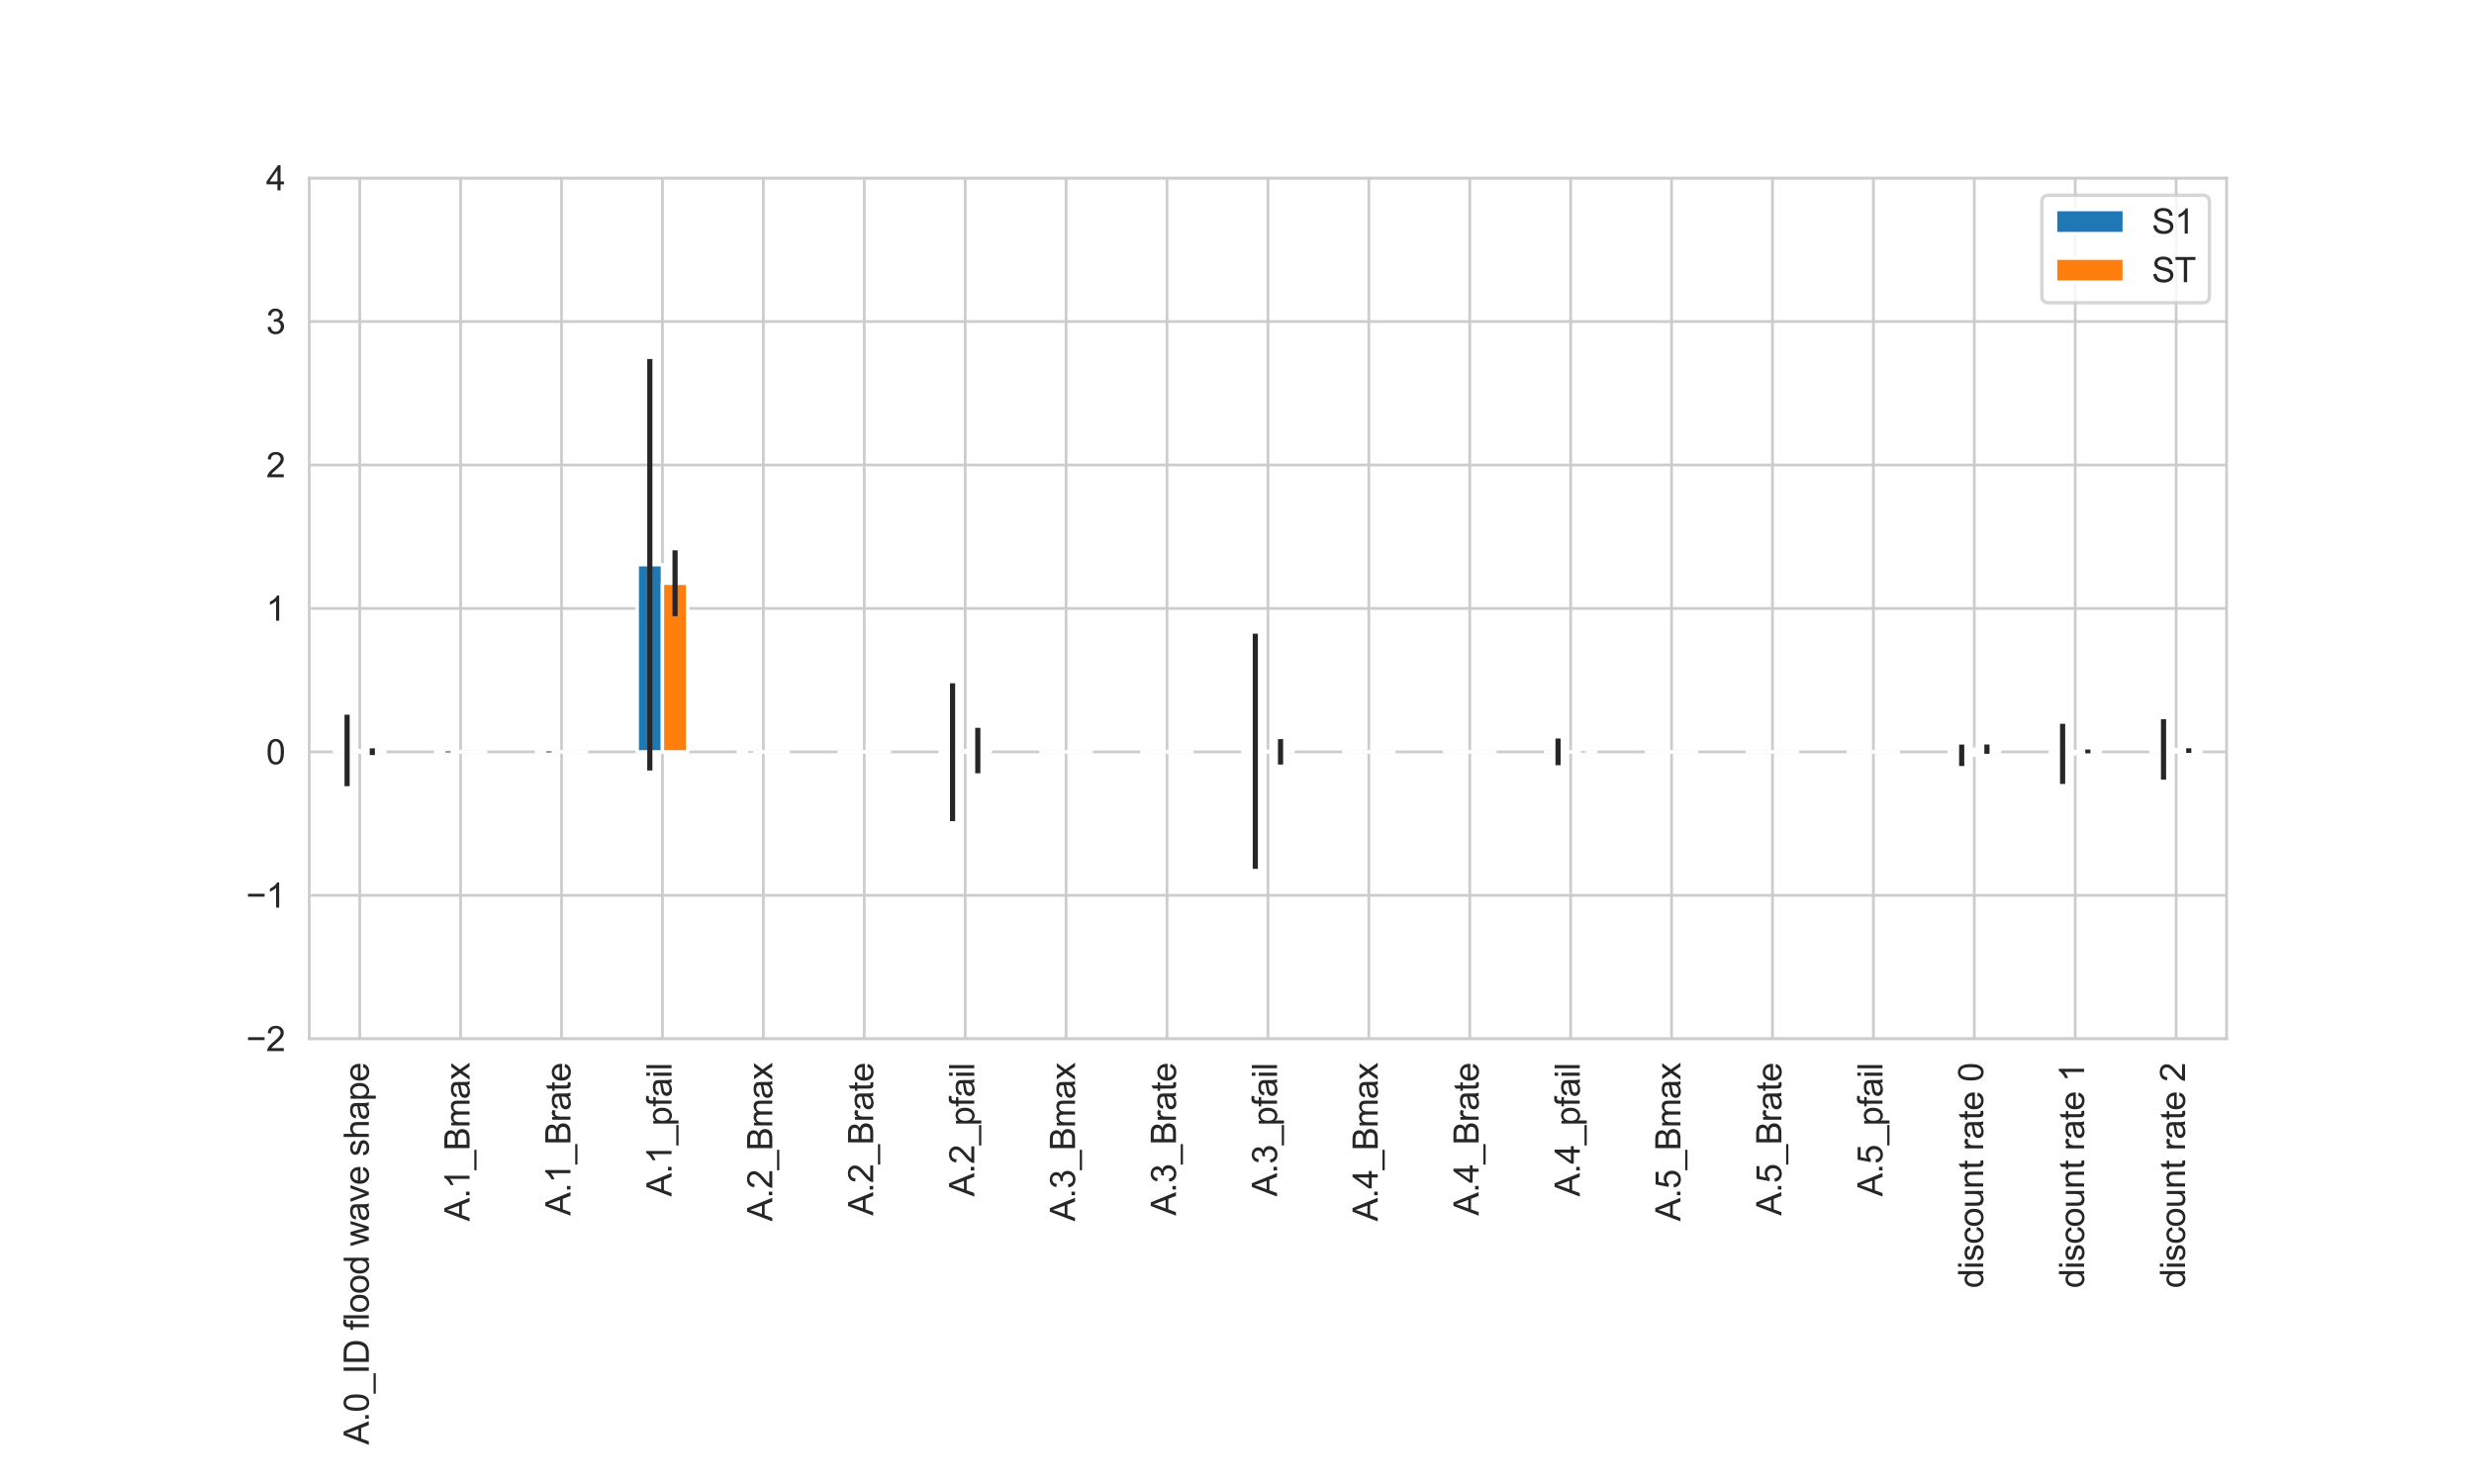 <?xml version="1.0" encoding="utf-8" standalone="no"?>
<!DOCTYPE svg PUBLIC "-//W3C//DTD SVG 1.1//EN"
  "http://www.w3.org/Graphics/SVG/1.1/DTD/svg11.dtd">
<svg xmlns:xlink="http://www.w3.org/1999/xlink" width="720pt" height="432pt" viewBox="0 0 720 432" xmlns="http://www.w3.org/2000/svg" version="1.1">
 <defs>
  <style type="text/css">*{stroke-linejoin: round; stroke-linecap: butt}</style>
 </defs>
 <g id="figure_1">
  <g id="patch_1">
   <path d="M 0 432 
L 720 432 
L 720 0 
L 0 0 
z
" style="fill: #ffffff"/>
  </g>
  <g id="axes_1">
   <g id="patch_2">
    <path d="M 90 302.4 
L 648 302.4 
L 648 51.84 
L 90 51.84 
z
" style="fill: #ffffff"/>
   </g>
   <g id="matplotlib.axis_1">
    <g id="xtick_1">
     <g id="line2d_1">
      <path d="M 104.684 302.4 
L 104.684 51.84 
" clip-path="url(#p557da110b5)" style="fill: none; stroke: #cccccc; stroke-width: 0.8; stroke-linecap: round"/>
     </g>
     <g id="text_1">
      <!-- A.0_ID flood wave shape -->
      <g style="fill: #262626" transform="translate(107.33 420.575) rotate(-90) scale(0.1 -0.1)">
       <defs>
        <path id="ArialMT-41" d="M -9 0 
L 1750 4581 
L 2403 4581 
L 4278 0 
L 3588 0 
L 3053 1388 
L 1138 1388 
L 634 0 
L -9 0 
z
M 1313 1881 
L 2866 1881 
L 2388 3150 
Q 2169 3728 2063 4100 
Q 1975 3659 1816 3225 
L 1313 1881 
z
" transform="scale(0.016)"/>
        <path id="ArialMT-2e" d="M 581 0 
L 581 641 
L 1222 641 
L 1222 0 
L 581 0 
z
" transform="scale(0.016)"/>
        <path id="ArialMT-30" d="M 266 2259 
Q 266 3072 433 3567 
Q 600 4063 929 4331 
Q 1259 4600 1759 4600 
Q 2128 4600 2406 4451 
Q 2684 4303 2865 4023 
Q 3047 3744 3150 3342 
Q 3253 2941 3253 2259 
Q 3253 1453 3087 958 
Q 2922 463 2592 192 
Q 2263 -78 1759 -78 
Q 1097 -78 719 397 
Q 266 969 266 2259 
z
M 844 2259 
Q 844 1131 1108 757 
Q 1372 384 1759 384 
Q 2147 384 2411 759 
Q 2675 1134 2675 2259 
Q 2675 3391 2411 3762 
Q 2147 4134 1753 4134 
Q 1366 4134 1134 3806 
Q 844 3388 844 2259 
z
" transform="scale(0.016)"/>
        <path id="ArialMT-5f" d="M -97 -1272 
L -97 -866 
L 3631 -866 
L 3631 -1272 
L -97 -1272 
z
" transform="scale(0.016)"/>
        <path id="ArialMT-49" d="M 597 0 
L 597 4581 
L 1203 4581 
L 1203 0 
L 597 0 
z
" transform="scale(0.016)"/>
        <path id="ArialMT-44" d="M 494 0 
L 494 4581 
L 2072 4581 
Q 2606 4581 2888 4516 
Q 3281 4425 3559 4188 
Q 3922 3881 4101 3404 
Q 4281 2928 4281 2316 
Q 4281 1794 4159 1391 
Q 4038 988 3847 723 
Q 3656 459 3429 307 
Q 3203 156 2883 78 
Q 2563 0 2147 0 
L 494 0 
z
M 1100 541 
L 2078 541 
Q 2531 541 2789 625 
Q 3047 709 3200 863 
Q 3416 1078 3536 1442 
Q 3656 1806 3656 2325 
Q 3656 3044 3420 3430 
Q 3184 3816 2847 3947 
Q 2603 4041 2063 4041 
L 1100 4041 
L 1100 541 
z
" transform="scale(0.016)"/>
        <path id="ArialMT-20" transform="scale(0.016)"/>
        <path id="ArialMT-66" d="M 556 0 
L 556 2881 
L 59 2881 
L 59 3319 
L 556 3319 
L 556 3672 
Q 556 4006 616 4169 
Q 697 4388 901 4523 
Q 1106 4659 1475 4659 
Q 1713 4659 2000 4603 
L 1916 4113 
Q 1741 4144 1584 4144 
Q 1328 4144 1222 4034 
Q 1116 3925 1116 3625 
L 1116 3319 
L 1763 3319 
L 1763 2881 
L 1116 2881 
L 1116 0 
L 556 0 
z
" transform="scale(0.016)"/>
        <path id="ArialMT-6c" d="M 409 0 
L 409 4581 
L 972 4581 
L 972 0 
L 409 0 
z
" transform="scale(0.016)"/>
        <path id="ArialMT-6f" d="M 213 1659 
Q 213 2581 725 3025 
Q 1153 3394 1769 3394 
Q 2453 3394 2887 2945 
Q 3322 2497 3322 1706 
Q 3322 1066 3130 698 
Q 2938 331 2570 128 
Q 2203 -75 1769 -75 
Q 1072 -75 642 372 
Q 213 819 213 1659 
z
M 791 1659 
Q 791 1022 1069 705 
Q 1347 388 1769 388 
Q 2188 388 2466 706 
Q 2744 1025 2744 1678 
Q 2744 2294 2464 2611 
Q 2184 2928 1769 2928 
Q 1347 2928 1069 2612 
Q 791 2297 791 1659 
z
" transform="scale(0.016)"/>
        <path id="ArialMT-64" d="M 2575 0 
L 2575 419 
Q 2259 -75 1647 -75 
Q 1250 -75 917 144 
Q 584 363 401 755 
Q 219 1147 219 1656 
Q 219 2153 384 2558 
Q 550 2963 881 3178 
Q 1213 3394 1622 3394 
Q 1922 3394 2156 3267 
Q 2391 3141 2538 2938 
L 2538 4581 
L 3097 4581 
L 3097 0 
L 2575 0 
z
M 797 1656 
Q 797 1019 1065 703 
Q 1334 388 1700 388 
Q 2069 388 2326 689 
Q 2584 991 2584 1609 
Q 2584 2291 2321 2609 
Q 2059 2928 1675 2928 
Q 1300 2928 1048 2622 
Q 797 2316 797 1656 
z
" transform="scale(0.016)"/>
        <path id="ArialMT-77" d="M 1034 0 
L 19 3319 
L 600 3319 
L 1128 1403 
L 1325 691 
Q 1338 744 1497 1375 
L 2025 3319 
L 2603 3319 
L 3100 1394 
L 3266 759 
L 3456 1400 
L 4025 3319 
L 4572 3319 
L 3534 0 
L 2950 0 
L 2422 1988 
L 2294 2553 
L 1622 0 
L 1034 0 
z
" transform="scale(0.016)"/>
        <path id="ArialMT-61" d="M 2588 409 
Q 2275 144 1986 34 
Q 1697 -75 1366 -75 
Q 819 -75 525 192 
Q 231 459 231 875 
Q 231 1119 342 1320 
Q 453 1522 633 1644 
Q 813 1766 1038 1828 
Q 1203 1872 1538 1913 
Q 2219 1994 2541 2106 
Q 2544 2222 2544 2253 
Q 2544 2597 2384 2738 
Q 2169 2928 1744 2928 
Q 1347 2928 1158 2789 
Q 969 2650 878 2297 
L 328 2372 
Q 403 2725 575 2942 
Q 747 3159 1072 3276 
Q 1397 3394 1825 3394 
Q 2250 3394 2515 3294 
Q 2781 3194 2906 3042 
Q 3031 2891 3081 2659 
Q 3109 2516 3109 2141 
L 3109 1391 
Q 3109 606 3145 398 
Q 3181 191 3288 0 
L 2700 0 
Q 2613 175 2588 409 
z
M 2541 1666 
Q 2234 1541 1622 1453 
Q 1275 1403 1131 1340 
Q 988 1278 909 1158 
Q 831 1038 831 891 
Q 831 666 1001 516 
Q 1172 366 1500 366 
Q 1825 366 2078 508 
Q 2331 650 2450 897 
Q 2541 1088 2541 1459 
L 2541 1666 
z
" transform="scale(0.016)"/>
        <path id="ArialMT-76" d="M 1344 0 
L 81 3319 
L 675 3319 
L 1388 1331 
Q 1503 1009 1600 663 
Q 1675 925 1809 1294 
L 2547 3319 
L 3125 3319 
L 1869 0 
L 1344 0 
z
" transform="scale(0.016)"/>
        <path id="ArialMT-65" d="M 2694 1069 
L 3275 997 
Q 3138 488 2766 206 
Q 2394 -75 1816 -75 
Q 1088 -75 661 373 
Q 234 822 234 1631 
Q 234 2469 665 2931 
Q 1097 3394 1784 3394 
Q 2450 3394 2872 2941 
Q 3294 2488 3294 1666 
Q 3294 1616 3291 1516 
L 816 1516 
Q 847 969 1125 678 
Q 1403 388 1819 388 
Q 2128 388 2347 550 
Q 2566 713 2694 1069 
z
M 847 1978 
L 2700 1978 
Q 2663 2397 2488 2606 
Q 2219 2931 1791 2931 
Q 1403 2931 1139 2672 
Q 875 2413 847 1978 
z
" transform="scale(0.016)"/>
        <path id="ArialMT-73" d="M 197 991 
L 753 1078 
Q 800 744 1014 566 
Q 1228 388 1613 388 
Q 2000 388 2187 545 
Q 2375 703 2375 916 
Q 2375 1106 2209 1216 
Q 2094 1291 1634 1406 
Q 1016 1563 777 1677 
Q 538 1791 414 1992 
Q 291 2194 291 2438 
Q 291 2659 392 2848 
Q 494 3038 669 3163 
Q 800 3259 1026 3326 
Q 1253 3394 1513 3394 
Q 1903 3394 2198 3281 
Q 2494 3169 2634 2976 
Q 2775 2784 2828 2463 
L 2278 2388 
Q 2241 2644 2061 2787 
Q 1881 2931 1553 2931 
Q 1166 2931 1000 2803 
Q 834 2675 834 2503 
Q 834 2394 903 2306 
Q 972 2216 1119 2156 
Q 1203 2125 1616 2013 
Q 2213 1853 2448 1751 
Q 2684 1650 2818 1456 
Q 2953 1263 2953 975 
Q 2953 694 2789 445 
Q 2625 197 2315 61 
Q 2006 -75 1616 -75 
Q 969 -75 630 194 
Q 291 463 197 991 
z
" transform="scale(0.016)"/>
        <path id="ArialMT-68" d="M 422 0 
L 422 4581 
L 984 4581 
L 984 2938 
Q 1378 3394 1978 3394 
Q 2347 3394 2619 3248 
Q 2891 3103 3008 2847 
Q 3125 2591 3125 2103 
L 3125 0 
L 2563 0 
L 2563 2103 
Q 2563 2525 2380 2717 
Q 2197 2909 1863 2909 
Q 1613 2909 1392 2779 
Q 1172 2650 1078 2428 
Q 984 2206 984 1816 
L 984 0 
L 422 0 
z
" transform="scale(0.016)"/>
        <path id="ArialMT-70" d="M 422 -1272 
L 422 3319 
L 934 3319 
L 934 2888 
Q 1116 3141 1344 3267 
Q 1572 3394 1897 3394 
Q 2322 3394 2647 3175 
Q 2972 2956 3137 2557 
Q 3303 2159 3303 1684 
Q 3303 1175 3120 767 
Q 2938 359 2589 142 
Q 2241 -75 1856 -75 
Q 1575 -75 1351 44 
Q 1128 163 984 344 
L 984 -1272 
L 422 -1272 
z
M 931 1641 
Q 931 1000 1190 694 
Q 1450 388 1819 388 
Q 2194 388 2461 705 
Q 2728 1022 2728 1688 
Q 2728 2322 2467 2637 
Q 2206 2953 1844 2953 
Q 1484 2953 1207 2617 
Q 931 2281 931 1641 
z
" transform="scale(0.016)"/>
       </defs>
       <use xlink:href="#ArialMT-41"/>
       <use xlink:href="#ArialMT-2e" x="66.699"/>
       <use xlink:href="#ArialMT-30" x="94.482"/>
       <use xlink:href="#ArialMT-5f" x="150.098"/>
       <use xlink:href="#ArialMT-49" x="205.713"/>
       <use xlink:href="#ArialMT-44" x="233.496"/>
       <use xlink:href="#ArialMT-20" x="305.713"/>
       <use xlink:href="#ArialMT-66" x="333.496"/>
       <use xlink:href="#ArialMT-6c" x="361.279"/>
       <use xlink:href="#ArialMT-6f" x="383.496"/>
       <use xlink:href="#ArialMT-6f" x="439.111"/>
       <use xlink:href="#ArialMT-64" x="494.727"/>
       <use xlink:href="#ArialMT-20" x="550.342"/>
       <use xlink:href="#ArialMT-77" x="578.125"/>
       <use xlink:href="#ArialMT-61" x="650.342"/>
       <use xlink:href="#ArialMT-76" x="705.957"/>
       <use xlink:href="#ArialMT-65" x="755.957"/>
       <use xlink:href="#ArialMT-20" x="811.572"/>
       <use xlink:href="#ArialMT-73" x="839.355"/>
       <use xlink:href="#ArialMT-68" x="889.355"/>
       <use xlink:href="#ArialMT-61" x="944.971"/>
       <use xlink:href="#ArialMT-70" x="1000.586"/>
       <use xlink:href="#ArialMT-65" x="1056.201"/>
      </g>
     </g>
    </g>
    <g id="xtick_2">
     <g id="line2d_2">
      <path d="M 134.053 302.4 
L 134.053 51.84 
" clip-path="url(#p557da110b5)" style="fill: none; stroke: #cccccc; stroke-width: 0.8; stroke-linecap: round"/>
     </g>
     <g id="text_2">
      <!-- A.1_Bmax -->
      <g style="fill: #262626" transform="translate(136.653 355.531) rotate(-90) scale(0.1 -0.1)">
       <defs>
        <path id="ArialMT-31" d="M 2384 0 
L 1822 0 
L 1822 3584 
Q 1619 3391 1289 3197 
Q 959 3003 697 2906 
L 697 3450 
Q 1169 3672 1522 3987 
Q 1875 4303 2022 4600 
L 2384 4600 
L 2384 0 
z
" transform="scale(0.016)"/>
        <path id="ArialMT-42" d="M 469 0 
L 469 4581 
L 2188 4581 
Q 2713 4581 3030 4442 
Q 3347 4303 3526 4014 
Q 3706 3725 3706 3409 
Q 3706 3116 3547 2856 
Q 3388 2597 3066 2438 
Q 3481 2316 3704 2022 
Q 3928 1728 3928 1328 
Q 3928 1006 3792 729 
Q 3656 453 3456 303 
Q 3256 153 2954 76 
Q 2653 0 2216 0 
L 469 0 
z
M 1075 2656 
L 2066 2656 
Q 2469 2656 2644 2709 
Q 2875 2778 2992 2937 
Q 3109 3097 3109 3338 
Q 3109 3566 3000 3739 
Q 2891 3913 2687 3977 
Q 2484 4041 1991 4041 
L 1075 4041 
L 1075 2656 
z
M 1075 541 
L 2216 541 
Q 2509 541 2628 563 
Q 2838 600 2978 687 
Q 3119 775 3209 942 
Q 3300 1109 3300 1328 
Q 3300 1584 3169 1773 
Q 3038 1963 2805 2039 
Q 2572 2116 2134 2116 
L 1075 2116 
L 1075 541 
z
" transform="scale(0.016)"/>
        <path id="ArialMT-6d" d="M 422 0 
L 422 3319 
L 925 3319 
L 925 2853 
Q 1081 3097 1340 3245 
Q 1600 3394 1931 3394 
Q 2300 3394 2536 3241 
Q 2772 3088 2869 2813 
Q 3263 3394 3894 3394 
Q 4388 3394 4653 3120 
Q 4919 2847 4919 2278 
L 4919 0 
L 4359 0 
L 4359 2091 
Q 4359 2428 4304 2576 
Q 4250 2725 4106 2815 
Q 3963 2906 3769 2906 
Q 3419 2906 3187 2673 
Q 2956 2441 2956 1928 
L 2956 0 
L 2394 0 
L 2394 2156 
Q 2394 2531 2256 2718 
Q 2119 2906 1806 2906 
Q 1569 2906 1367 2781 
Q 1166 2656 1075 2415 
Q 984 2175 984 1722 
L 984 0 
L 422 0 
z
" transform="scale(0.016)"/>
        <path id="ArialMT-78" d="M 47 0 
L 1259 1725 
L 138 3319 
L 841 3319 
L 1350 2541 
Q 1494 2319 1581 2169 
Q 1719 2375 1834 2534 
L 2394 3319 
L 3066 3319 
L 1919 1756 
L 3153 0 
L 2463 0 
L 1781 1031 
L 1600 1309 
L 728 0 
L 47 0 
z
" transform="scale(0.016)"/>
       </defs>
       <use xlink:href="#ArialMT-41"/>
       <use xlink:href="#ArialMT-2e" x="66.699"/>
       <use xlink:href="#ArialMT-31" x="94.482"/>
       <use xlink:href="#ArialMT-5f" x="150.098"/>
       <use xlink:href="#ArialMT-42" x="205.713"/>
       <use xlink:href="#ArialMT-6d" x="272.412"/>
       <use xlink:href="#ArialMT-61" x="355.713"/>
       <use xlink:href="#ArialMT-78" x="411.328"/>
      </g>
     </g>
    </g>
    <g id="xtick_3">
     <g id="line2d_3">
      <path d="M 163.421 302.4 
L 163.421 51.84 
" clip-path="url(#p557da110b5)" style="fill: none; stroke: #cccccc; stroke-width: 0.8; stroke-linecap: round"/>
     </g>
     <g id="text_3">
      <!-- A.1_Brate -->
      <g style="fill: #262626" transform="translate(166.021 353.87) rotate(-90) scale(0.1 -0.1)">
       <defs>
        <path id="ArialMT-72" d="M 416 0 
L 416 3319 
L 922 3319 
L 922 2816 
Q 1116 3169 1280 3281 
Q 1444 3394 1641 3394 
Q 1925 3394 2219 3213 
L 2025 2691 
Q 1819 2813 1613 2813 
Q 1428 2813 1281 2702 
Q 1134 2591 1072 2394 
Q 978 2094 978 1738 
L 978 0 
L 416 0 
z
" transform="scale(0.016)"/>
        <path id="ArialMT-74" d="M 1650 503 
L 1731 6 
Q 1494 -44 1306 -44 
Q 1000 -44 831 53 
Q 663 150 594 308 
Q 525 466 525 972 
L 525 2881 
L 113 2881 
L 113 3319 
L 525 3319 
L 525 4141 
L 1084 4478 
L 1084 3319 
L 1650 3319 
L 1650 2881 
L 1084 2881 
L 1084 941 
Q 1084 700 1114 631 
Q 1144 563 1211 522 
Q 1278 481 1403 481 
Q 1497 481 1650 503 
z
" transform="scale(0.016)"/>
       </defs>
       <use xlink:href="#ArialMT-41"/>
       <use xlink:href="#ArialMT-2e" x="66.699"/>
       <use xlink:href="#ArialMT-31" x="94.482"/>
       <use xlink:href="#ArialMT-5f" x="150.098"/>
       <use xlink:href="#ArialMT-42" x="205.713"/>
       <use xlink:href="#ArialMT-72" x="272.412"/>
       <use xlink:href="#ArialMT-61" x="305.713"/>
       <use xlink:href="#ArialMT-74" x="361.328"/>
       <use xlink:href="#ArialMT-65" x="389.111"/>
      </g>
     </g>
    </g>
    <g id="xtick_4">
     <g id="line2d_4">
      <path d="M 192.789 302.4 
L 192.789 51.84 
" clip-path="url(#p557da110b5)" style="fill: none; stroke: #cccccc; stroke-width: 0.8; stroke-linecap: round"/>
     </g>
     <g id="text_4">
      <!-- A.1_pfail -->
      <g style="fill: #262626" transform="translate(195.436 348.314) rotate(-90) scale(0.1 -0.1)">
       <defs>
        <path id="ArialMT-69" d="M 425 3934 
L 425 4581 
L 988 4581 
L 988 3934 
L 425 3934 
z
M 425 0 
L 425 3319 
L 988 3319 
L 988 0 
L 425 0 
z
" transform="scale(0.016)"/>
       </defs>
       <use xlink:href="#ArialMT-41"/>
       <use xlink:href="#ArialMT-2e" x="66.699"/>
       <use xlink:href="#ArialMT-31" x="94.482"/>
       <use xlink:href="#ArialMT-5f" x="150.098"/>
       <use xlink:href="#ArialMT-70" x="205.713"/>
       <use xlink:href="#ArialMT-66" x="261.328"/>
       <use xlink:href="#ArialMT-61" x="289.111"/>
       <use xlink:href="#ArialMT-69" x="344.727"/>
       <use xlink:href="#ArialMT-6c" x="366.943"/>
      </g>
     </g>
    </g>
    <g id="xtick_5">
     <g id="line2d_5">
      <path d="M 222.158 302.4 
L 222.158 51.84 
" clip-path="url(#p557da110b5)" style="fill: none; stroke: #cccccc; stroke-width: 0.8; stroke-linecap: round"/>
     </g>
     <g id="text_5">
      <!-- A.2_Bmax -->
      <g style="fill: #262626" transform="translate(224.758 355.531) rotate(-90) scale(0.1 -0.1)">
       <defs>
        <path id="ArialMT-32" d="M 3222 541 
L 3222 0 
L 194 0 
Q 188 203 259 391 
Q 375 700 629 1000 
Q 884 1300 1366 1694 
Q 2113 2306 2375 2664 
Q 2638 3022 2638 3341 
Q 2638 3675 2398 3904 
Q 2159 4134 1775 4134 
Q 1369 4134 1125 3890 
Q 881 3647 878 3216 
L 300 3275 
Q 359 3922 746 4261 
Q 1134 4600 1788 4600 
Q 2447 4600 2831 4234 
Q 3216 3869 3216 3328 
Q 3216 3053 3103 2787 
Q 2991 2522 2730 2228 
Q 2469 1934 1863 1422 
Q 1356 997 1212 845 
Q 1069 694 975 541 
L 3222 541 
z
" transform="scale(0.016)"/>
       </defs>
       <use xlink:href="#ArialMT-41"/>
       <use xlink:href="#ArialMT-2e" x="66.699"/>
       <use xlink:href="#ArialMT-32" x="94.482"/>
       <use xlink:href="#ArialMT-5f" x="150.098"/>
       <use xlink:href="#ArialMT-42" x="205.713"/>
       <use xlink:href="#ArialMT-6d" x="272.412"/>
       <use xlink:href="#ArialMT-61" x="355.713"/>
       <use xlink:href="#ArialMT-78" x="411.328"/>
      </g>
     </g>
    </g>
    <g id="xtick_6">
     <g id="line2d_6">
      <path d="M 251.526 302.4 
L 251.526 51.84 
" clip-path="url(#p557da110b5)" style="fill: none; stroke: #cccccc; stroke-width: 0.8; stroke-linecap: round"/>
     </g>
     <g id="text_6">
      <!-- A.2_Brate -->
      <g style="fill: #262626" transform="translate(254.126 353.87) rotate(-90) scale(0.1 -0.1)">
       <use xlink:href="#ArialMT-41"/>
       <use xlink:href="#ArialMT-2e" x="66.699"/>
       <use xlink:href="#ArialMT-32" x="94.482"/>
       <use xlink:href="#ArialMT-5f" x="150.098"/>
       <use xlink:href="#ArialMT-42" x="205.713"/>
       <use xlink:href="#ArialMT-72" x="272.412"/>
       <use xlink:href="#ArialMT-61" x="305.713"/>
       <use xlink:href="#ArialMT-74" x="361.328"/>
       <use xlink:href="#ArialMT-65" x="389.111"/>
      </g>
     </g>
    </g>
    <g id="xtick_7">
     <g id="line2d_7">
      <path d="M 280.895 302.4 
L 280.895 51.84 
" clip-path="url(#p557da110b5)" style="fill: none; stroke: #cccccc; stroke-width: 0.8; stroke-linecap: round"/>
     </g>
     <g id="text_7">
      <!-- A.2_pfail -->
      <g style="fill: #262626" transform="translate(283.541 348.314) rotate(-90) scale(0.1 -0.1)">
       <use xlink:href="#ArialMT-41"/>
       <use xlink:href="#ArialMT-2e" x="66.699"/>
       <use xlink:href="#ArialMT-32" x="94.482"/>
       <use xlink:href="#ArialMT-5f" x="150.098"/>
       <use xlink:href="#ArialMT-70" x="205.713"/>
       <use xlink:href="#ArialMT-66" x="261.328"/>
       <use xlink:href="#ArialMT-61" x="289.111"/>
       <use xlink:href="#ArialMT-69" x="344.727"/>
       <use xlink:href="#ArialMT-6c" x="366.943"/>
      </g>
     </g>
    </g>
    <g id="xtick_8">
     <g id="line2d_8">
      <path d="M 310.263 302.4 
L 310.263 51.84 
" clip-path="url(#p557da110b5)" style="fill: none; stroke: #cccccc; stroke-width: 0.8; stroke-linecap: round"/>
     </g>
     <g id="text_8">
      <!-- A.3_Bmax -->
      <g style="fill: #262626" transform="translate(312.863 355.531) rotate(-90) scale(0.1 -0.1)">
       <defs>
        <path id="ArialMT-33" d="M 269 1209 
L 831 1284 
Q 928 806 1161 595 
Q 1394 384 1728 384 
Q 2125 384 2398 659 
Q 2672 934 2672 1341 
Q 2672 1728 2419 1979 
Q 2166 2231 1775 2231 
Q 1616 2231 1378 2169 
L 1441 2663 
Q 1497 2656 1531 2656 
Q 1891 2656 2178 2843 
Q 2466 3031 2466 3422 
Q 2466 3731 2256 3934 
Q 2047 4138 1716 4138 
Q 1388 4138 1169 3931 
Q 950 3725 888 3313 
L 325 3413 
Q 428 3978 793 4289 
Q 1159 4600 1703 4600 
Q 2078 4600 2393 4439 
Q 2709 4278 2876 4000 
Q 3044 3722 3044 3409 
Q 3044 3113 2884 2869 
Q 2725 2625 2413 2481 
Q 2819 2388 3044 2092 
Q 3269 1797 3269 1353 
Q 3269 753 2831 336 
Q 2394 -81 1725 -81 
Q 1122 -81 723 278 
Q 325 638 269 1209 
z
" transform="scale(0.016)"/>
       </defs>
       <use xlink:href="#ArialMT-41"/>
       <use xlink:href="#ArialMT-2e" x="66.699"/>
       <use xlink:href="#ArialMT-33" x="94.482"/>
       <use xlink:href="#ArialMT-5f" x="150.098"/>
       <use xlink:href="#ArialMT-42" x="205.713"/>
       <use xlink:href="#ArialMT-6d" x="272.412"/>
       <use xlink:href="#ArialMT-61" x="355.713"/>
       <use xlink:href="#ArialMT-78" x="411.328"/>
      </g>
     </g>
    </g>
    <g id="xtick_9">
     <g id="line2d_9">
      <path d="M 339.632 302.4 
L 339.632 51.84 
" clip-path="url(#p557da110b5)" style="fill: none; stroke: #cccccc; stroke-width: 0.8; stroke-linecap: round"/>
     </g>
     <g id="text_9">
      <!-- A.3_Brate -->
      <g style="fill: #262626" transform="translate(342.232 353.87) rotate(-90) scale(0.1 -0.1)">
       <use xlink:href="#ArialMT-41"/>
       <use xlink:href="#ArialMT-2e" x="66.699"/>
       <use xlink:href="#ArialMT-33" x="94.482"/>
       <use xlink:href="#ArialMT-5f" x="150.098"/>
       <use xlink:href="#ArialMT-42" x="205.713"/>
       <use xlink:href="#ArialMT-72" x="272.412"/>
       <use xlink:href="#ArialMT-61" x="305.713"/>
       <use xlink:href="#ArialMT-74" x="361.328"/>
       <use xlink:href="#ArialMT-65" x="389.111"/>
      </g>
     </g>
    </g>
    <g id="xtick_10">
     <g id="line2d_10">
      <path d="M 369 302.4 
L 369 51.84 
" clip-path="url(#p557da110b5)" style="fill: none; stroke: #cccccc; stroke-width: 0.8; stroke-linecap: round"/>
     </g>
     <g id="text_10">
      <!-- A.3_pfail -->
      <g style="fill: #262626" transform="translate(371.646 348.314) rotate(-90) scale(0.1 -0.1)">
       <use xlink:href="#ArialMT-41"/>
       <use xlink:href="#ArialMT-2e" x="66.699"/>
       <use xlink:href="#ArialMT-33" x="94.482"/>
       <use xlink:href="#ArialMT-5f" x="150.098"/>
       <use xlink:href="#ArialMT-70" x="205.713"/>
       <use xlink:href="#ArialMT-66" x="261.328"/>
       <use xlink:href="#ArialMT-61" x="289.111"/>
       <use xlink:href="#ArialMT-69" x="344.727"/>
       <use xlink:href="#ArialMT-6c" x="366.943"/>
      </g>
     </g>
    </g>
    <g id="xtick_11">
     <g id="line2d_11">
      <path d="M 398.368 302.4 
L 398.368 51.84 
" clip-path="url(#p557da110b5)" style="fill: none; stroke: #cccccc; stroke-width: 0.8; stroke-linecap: round"/>
     </g>
     <g id="text_11">
      <!-- A.4_Bmax -->
      <g style="fill: #262626" transform="translate(400.954 355.531) rotate(-90) scale(0.1 -0.1)">
       <defs>
        <path id="ArialMT-34" d="M 2069 0 
L 2069 1097 
L 81 1097 
L 81 1613 
L 2172 4581 
L 2631 4581 
L 2631 1613 
L 3250 1613 
L 3250 1097 
L 2631 1097 
L 2631 0 
L 2069 0 
z
M 2069 1613 
L 2069 3678 
L 634 1613 
L 2069 1613 
z
" transform="scale(0.016)"/>
       </defs>
       <use xlink:href="#ArialMT-41"/>
       <use xlink:href="#ArialMT-2e" x="66.699"/>
       <use xlink:href="#ArialMT-34" x="94.482"/>
       <use xlink:href="#ArialMT-5f" x="150.098"/>
       <use xlink:href="#ArialMT-42" x="205.713"/>
       <use xlink:href="#ArialMT-6d" x="272.412"/>
       <use xlink:href="#ArialMT-61" x="355.713"/>
       <use xlink:href="#ArialMT-78" x="411.328"/>
      </g>
     </g>
    </g>
    <g id="xtick_12">
     <g id="line2d_12">
      <path d="M 427.737 302.4 
L 427.737 51.84 
" clip-path="url(#p557da110b5)" style="fill: none; stroke: #cccccc; stroke-width: 0.8; stroke-linecap: round"/>
     </g>
     <g id="text_12">
      <!-- A.4_Brate -->
      <g style="fill: #262626" transform="translate(430.322 353.87) rotate(-90) scale(0.1 -0.1)">
       <use xlink:href="#ArialMT-41"/>
       <use xlink:href="#ArialMT-2e" x="66.699"/>
       <use xlink:href="#ArialMT-34" x="94.482"/>
       <use xlink:href="#ArialMT-5f" x="150.098"/>
       <use xlink:href="#ArialMT-42" x="205.713"/>
       <use xlink:href="#ArialMT-72" x="272.412"/>
       <use xlink:href="#ArialMT-61" x="305.713"/>
       <use xlink:href="#ArialMT-74" x="361.328"/>
       <use xlink:href="#ArialMT-65" x="389.111"/>
      </g>
     </g>
    </g>
    <g id="xtick_13">
     <g id="line2d_13">
      <path d="M 457.105 302.4 
L 457.105 51.84 
" clip-path="url(#p557da110b5)" style="fill: none; stroke: #cccccc; stroke-width: 0.8; stroke-linecap: round"/>
     </g>
     <g id="text_13">
      <!-- A.4_pfail -->
      <g style="fill: #262626" transform="translate(459.751 348.314) rotate(-90) scale(0.1 -0.1)">
       <use xlink:href="#ArialMT-41"/>
       <use xlink:href="#ArialMT-2e" x="66.699"/>
       <use xlink:href="#ArialMT-34" x="94.482"/>
       <use xlink:href="#ArialMT-5f" x="150.098"/>
       <use xlink:href="#ArialMT-70" x="205.713"/>
       <use xlink:href="#ArialMT-66" x="261.328"/>
       <use xlink:href="#ArialMT-61" x="289.111"/>
       <use xlink:href="#ArialMT-69" x="344.727"/>
       <use xlink:href="#ArialMT-6c" x="366.943"/>
      </g>
     </g>
    </g>
    <g id="xtick_14">
     <g id="line2d_14">
      <path d="M 486.474 302.4 
L 486.474 51.84 
" clip-path="url(#p557da110b5)" style="fill: none; stroke: #cccccc; stroke-width: 0.8; stroke-linecap: round"/>
     </g>
     <g id="text_14">
      <!-- A.5_Bmax -->
      <g style="fill: #262626" transform="translate(489.059 355.531) rotate(-90) scale(0.1 -0.1)">
       <defs>
        <path id="ArialMT-35" d="M 266 1200 
L 856 1250 
Q 922 819 1161 601 
Q 1400 384 1738 384 
Q 2144 384 2425 690 
Q 2706 997 2706 1503 
Q 2706 1984 2436 2262 
Q 2166 2541 1728 2541 
Q 1456 2541 1237 2417 
Q 1019 2294 894 2097 
L 366 2166 
L 809 4519 
L 3088 4519 
L 3088 3981 
L 1259 3981 
L 1013 2750 
Q 1425 3038 1878 3038 
Q 2478 3038 2890 2622 
Q 3303 2206 3303 1553 
Q 3303 931 2941 478 
Q 2500 -78 1738 -78 
Q 1113 -78 717 272 
Q 322 622 266 1200 
z
" transform="scale(0.016)"/>
       </defs>
       <use xlink:href="#ArialMT-41"/>
       <use xlink:href="#ArialMT-2e" x="66.699"/>
       <use xlink:href="#ArialMT-35" x="94.482"/>
       <use xlink:href="#ArialMT-5f" x="150.098"/>
       <use xlink:href="#ArialMT-42" x="205.713"/>
       <use xlink:href="#ArialMT-6d" x="272.412"/>
       <use xlink:href="#ArialMT-61" x="355.713"/>
       <use xlink:href="#ArialMT-78" x="411.328"/>
      </g>
     </g>
    </g>
    <g id="xtick_15">
     <g id="line2d_15">
      <path d="M 515.842 302.4 
L 515.842 51.84 
" clip-path="url(#p557da110b5)" style="fill: none; stroke: #cccccc; stroke-width: 0.8; stroke-linecap: round"/>
     </g>
     <g id="text_15">
      <!-- A.5_Brate -->
      <g style="fill: #262626" transform="translate(518.427 353.87) rotate(-90) scale(0.1 -0.1)">
       <use xlink:href="#ArialMT-41"/>
       <use xlink:href="#ArialMT-2e" x="66.699"/>
       <use xlink:href="#ArialMT-35" x="94.482"/>
       <use xlink:href="#ArialMT-5f" x="150.098"/>
       <use xlink:href="#ArialMT-42" x="205.713"/>
       <use xlink:href="#ArialMT-72" x="272.412"/>
       <use xlink:href="#ArialMT-61" x="305.713"/>
       <use xlink:href="#ArialMT-74" x="361.328"/>
       <use xlink:href="#ArialMT-65" x="389.111"/>
      </g>
     </g>
    </g>
    <g id="xtick_16">
     <g id="line2d_16">
      <path d="M 545.211 302.4 
L 545.211 51.84 
" clip-path="url(#p557da110b5)" style="fill: none; stroke: #cccccc; stroke-width: 0.8; stroke-linecap: round"/>
     </g>
     <g id="text_16">
      <!-- A.5_pfail -->
      <g style="fill: #262626" transform="translate(547.857 348.314) rotate(-90) scale(0.1 -0.1)">
       <use xlink:href="#ArialMT-41"/>
       <use xlink:href="#ArialMT-2e" x="66.699"/>
       <use xlink:href="#ArialMT-35" x="94.482"/>
       <use xlink:href="#ArialMT-5f" x="150.098"/>
       <use xlink:href="#ArialMT-70" x="205.713"/>
       <use xlink:href="#ArialMT-66" x="261.328"/>
       <use xlink:href="#ArialMT-61" x="289.111"/>
       <use xlink:href="#ArialMT-69" x="344.727"/>
       <use xlink:href="#ArialMT-6c" x="366.943"/>
      </g>
     </g>
    </g>
    <g id="xtick_17">
     <g id="line2d_17">
      <path d="M 574.579 302.4 
L 574.579 51.84 
" clip-path="url(#p557da110b5)" style="fill: none; stroke: #cccccc; stroke-width: 0.8; stroke-linecap: round"/>
     </g>
     <g id="text_17">
      <!-- discount rate 0 -->
      <g style="fill: #262626" transform="translate(577.164 374.991) rotate(-90) scale(0.1 -0.1)">
       <defs>
        <path id="ArialMT-63" d="M 2588 1216 
L 3141 1144 
Q 3050 572 2676 248 
Q 2303 -75 1759 -75 
Q 1078 -75 664 370 
Q 250 816 250 1647 
Q 250 2184 428 2587 
Q 606 2991 970 3192 
Q 1334 3394 1763 3394 
Q 2303 3394 2647 3120 
Q 2991 2847 3088 2344 
L 2541 2259 
Q 2463 2594 2264 2762 
Q 2066 2931 1784 2931 
Q 1359 2931 1093 2626 
Q 828 2322 828 1663 
Q 828 994 1084 691 
Q 1341 388 1753 388 
Q 2084 388 2306 591 
Q 2528 794 2588 1216 
z
" transform="scale(0.016)"/>
        <path id="ArialMT-75" d="M 2597 0 
L 2597 488 
Q 2209 -75 1544 -75 
Q 1250 -75 995 37 
Q 741 150 617 320 
Q 494 491 444 738 
Q 409 903 409 1263 
L 409 3319 
L 972 3319 
L 972 1478 
Q 972 1038 1006 884 
Q 1059 663 1231 536 
Q 1403 409 1656 409 
Q 1909 409 2131 539 
Q 2353 669 2445 892 
Q 2538 1116 2538 1541 
L 2538 3319 
L 3100 3319 
L 3100 0 
L 2597 0 
z
" transform="scale(0.016)"/>
        <path id="ArialMT-6e" d="M 422 0 
L 422 3319 
L 928 3319 
L 928 2847 
Q 1294 3394 1984 3394 
Q 2284 3394 2536 3286 
Q 2788 3178 2913 3003 
Q 3038 2828 3088 2588 
Q 3119 2431 3119 2041 
L 3119 0 
L 2556 0 
L 2556 2019 
Q 2556 2363 2490 2533 
Q 2425 2703 2258 2804 
Q 2091 2906 1866 2906 
Q 1506 2906 1245 2678 
Q 984 2450 984 1813 
L 984 0 
L 422 0 
z
" transform="scale(0.016)"/>
       </defs>
       <use xlink:href="#ArialMT-64"/>
       <use xlink:href="#ArialMT-69" x="55.615"/>
       <use xlink:href="#ArialMT-73" x="77.832"/>
       <use xlink:href="#ArialMT-63" x="127.832"/>
       <use xlink:href="#ArialMT-6f" x="177.832"/>
       <use xlink:href="#ArialMT-75" x="233.447"/>
       <use xlink:href="#ArialMT-6e" x="289.062"/>
       <use xlink:href="#ArialMT-74" x="344.678"/>
       <use xlink:href="#ArialMT-20" x="372.461"/>
       <use xlink:href="#ArialMT-72" x="400.244"/>
       <use xlink:href="#ArialMT-61" x="433.545"/>
       <use xlink:href="#ArialMT-74" x="489.16"/>
       <use xlink:href="#ArialMT-65" x="516.943"/>
       <use xlink:href="#ArialMT-20" x="572.559"/>
       <use xlink:href="#ArialMT-30" x="600.342"/>
      </g>
     </g>
    </g>
    <g id="xtick_18">
     <g id="line2d_18">
      <path d="M 603.947 302.4 
L 603.947 51.84 
" clip-path="url(#p557da110b5)" style="fill: none; stroke: #cccccc; stroke-width: 0.8; stroke-linecap: round"/>
     </g>
     <g id="text_18">
      <!-- discount rate 1 -->
      <g style="fill: #262626" transform="translate(606.533 374.991) rotate(-90) scale(0.1 -0.1)">
       <use xlink:href="#ArialMT-64"/>
       <use xlink:href="#ArialMT-69" x="55.615"/>
       <use xlink:href="#ArialMT-73" x="77.832"/>
       <use xlink:href="#ArialMT-63" x="127.832"/>
       <use xlink:href="#ArialMT-6f" x="177.832"/>
       <use xlink:href="#ArialMT-75" x="233.447"/>
       <use xlink:href="#ArialMT-6e" x="289.062"/>
       <use xlink:href="#ArialMT-74" x="344.678"/>
       <use xlink:href="#ArialMT-20" x="372.461"/>
       <use xlink:href="#ArialMT-72" x="400.244"/>
       <use xlink:href="#ArialMT-61" x="433.545"/>
       <use xlink:href="#ArialMT-74" x="489.16"/>
       <use xlink:href="#ArialMT-65" x="516.943"/>
       <use xlink:href="#ArialMT-20" x="572.559"/>
       <use xlink:href="#ArialMT-31" x="600.342"/>
      </g>
     </g>
    </g>
    <g id="xtick_19">
     <g id="line2d_19">
      <path d="M 633.316 302.4 
L 633.316 51.84 
" clip-path="url(#p557da110b5)" style="fill: none; stroke: #cccccc; stroke-width: 0.8; stroke-linecap: round"/>
     </g>
     <g id="text_19">
      <!-- discount rate 2 -->
      <g style="fill: #262626" transform="translate(635.901 374.991) rotate(-90) scale(0.1 -0.1)">
       <use xlink:href="#ArialMT-64"/>
       <use xlink:href="#ArialMT-69" x="55.615"/>
       <use xlink:href="#ArialMT-73" x="77.832"/>
       <use xlink:href="#ArialMT-63" x="127.832"/>
       <use xlink:href="#ArialMT-6f" x="177.832"/>
       <use xlink:href="#ArialMT-75" x="233.447"/>
       <use xlink:href="#ArialMT-6e" x="289.062"/>
       <use xlink:href="#ArialMT-74" x="344.678"/>
       <use xlink:href="#ArialMT-20" x="372.461"/>
       <use xlink:href="#ArialMT-72" x="400.244"/>
       <use xlink:href="#ArialMT-61" x="433.545"/>
       <use xlink:href="#ArialMT-74" x="489.16"/>
       <use xlink:href="#ArialMT-65" x="516.943"/>
       <use xlink:href="#ArialMT-20" x="572.559"/>
       <use xlink:href="#ArialMT-32" x="600.342"/>
      </g>
     </g>
    </g>
   </g>
   <g id="matplotlib.axis_2">
    <g id="ytick_1">
     <g id="line2d_20">
      <path d="M 90 302.4 
L 648 302.4 
" clip-path="url(#p557da110b5)" style="fill: none; stroke: #cccccc; stroke-width: 0.8; stroke-linecap: round"/>
     </g>
     <g id="text_20">
      <!-- −2 -->
      <g style="fill: #262626" transform="translate(71.598 305.979) scale(0.1 -0.1)">
       <defs>
        <path id="ArialMT-2212" d="M 3381 1997 
L 356 1997 
L 356 2522 
L 3381 2522 
L 3381 1997 
z
" transform="scale(0.016)"/>
       </defs>
       <use xlink:href="#ArialMT-2212"/>
       <use xlink:href="#ArialMT-32" x="58.398"/>
      </g>
     </g>
    </g>
    <g id="ytick_2">
     <g id="line2d_21">
      <path d="M 90 260.64 
L 648 260.64 
" clip-path="url(#p557da110b5)" style="fill: none; stroke: #cccccc; stroke-width: 0.8; stroke-linecap: round"/>
     </g>
     <g id="text_21">
      <!-- −1 -->
      <g style="fill: #262626" transform="translate(71.598 264.219) scale(0.1 -0.1)">
       <use xlink:href="#ArialMT-2212"/>
       <use xlink:href="#ArialMT-31" x="58.398"/>
      </g>
     </g>
    </g>
    <g id="ytick_3">
     <g id="line2d_22">
      <path d="M 90 218.88 
L 648 218.88 
" clip-path="url(#p557da110b5)" style="fill: none; stroke: #cccccc; stroke-width: 0.8; stroke-linecap: round"/>
     </g>
     <g id="text_22">
      <!-- 0 -->
      <g style="fill: #262626" transform="translate(77.439 222.459) scale(0.1 -0.1)">
       <use xlink:href="#ArialMT-30"/>
      </g>
     </g>
    </g>
    <g id="ytick_4">
     <g id="line2d_23">
      <path d="M 90 177.12 
L 648 177.12 
" clip-path="url(#p557da110b5)" style="fill: none; stroke: #cccccc; stroke-width: 0.8; stroke-linecap: round"/>
     </g>
     <g id="text_23">
      <!-- 1 -->
      <g style="fill: #262626" transform="translate(77.439 180.699) scale(0.1 -0.1)">
       <use xlink:href="#ArialMT-31"/>
      </g>
     </g>
    </g>
    <g id="ytick_5">
     <g id="line2d_24">
      <path d="M 90 135.36 
L 648 135.36 
" clip-path="url(#p557da110b5)" style="fill: none; stroke: #cccccc; stroke-width: 0.8; stroke-linecap: round"/>
     </g>
     <g id="text_24">
      <!-- 2 -->
      <g style="fill: #262626" transform="translate(77.439 138.939) scale(0.1 -0.1)">
       <use xlink:href="#ArialMT-32"/>
      </g>
     </g>
    </g>
    <g id="ytick_6">
     <g id="line2d_25">
      <path d="M 90 93.6 
L 648 93.6 
" clip-path="url(#p557da110b5)" style="fill: none; stroke: #cccccc; stroke-width: 0.8; stroke-linecap: round"/>
     </g>
     <g id="text_25">
      <!-- 3 -->
      <g style="fill: #262626" transform="translate(77.439 97.179) scale(0.1 -0.1)">
       <use xlink:href="#ArialMT-33"/>
      </g>
     </g>
    </g>
    <g id="ytick_7">
     <g id="line2d_26">
      <path d="M 90 51.84 
L 648 51.84 
" clip-path="url(#p557da110b5)" style="fill: none; stroke: #cccccc; stroke-width: 0.8; stroke-linecap: round"/>
     </g>
     <g id="text_26">
      <!-- 4 -->
      <g style="fill: #262626" transform="translate(77.439 55.419) scale(0.1 -0.1)">
       <use xlink:href="#ArialMT-34"/>
      </g>
     </g>
    </g>
   </g>
   <g id="patch_3">
    <path d="M 97.342 218.88 
L 104.684 218.88 
L 104.684 218.46 
L 97.342 218.46 
z
" clip-path="url(#p557da110b5)" style="fill: #1f77b4; stroke: #ffffff; stroke-linejoin: miter"/>
   </g>
   <g id="patch_4">
    <path d="M 126.711 218.88 
L 134.053 218.88 
L 134.053 218.878 
L 126.711 218.878 
z
" clip-path="url(#p557da110b5)" style="fill: #1f77b4; stroke: #ffffff; stroke-linejoin: miter"/>
   </g>
   <g id="patch_5">
    <path d="M 156.079 218.88 
L 163.421 218.88 
L 163.421 218.873 
L 156.079 218.873 
z
" clip-path="url(#p557da110b5)" style="fill: #1f77b4; stroke: #ffffff; stroke-linejoin: miter"/>
   </g>
   <g id="patch_6">
    <path d="M 185.447 218.88 
L 192.789 218.88 
L 192.789 164.4 
L 185.447 164.4 
z
" clip-path="url(#p557da110b5)" style="fill: #1f77b4; stroke: #ffffff; stroke-linejoin: miter"/>
   </g>
   <g id="patch_7">
    <path d="M 214.816 218.88 
L 222.158 218.88 
L 222.158 218.879 
L 214.816 218.879 
z
" clip-path="url(#p557da110b5)" style="fill: #1f77b4; stroke: #ffffff; stroke-linejoin: miter"/>
   </g>
   <g id="patch_8">
    <path d="M 244.184 218.88 
L 251.526 218.88 
L 251.526 218.88 
L 244.184 218.88 
z
" clip-path="url(#p557da110b5)" style="fill: #1f77b4; stroke: #ffffff; stroke-linejoin: miter"/>
   </g>
   <g id="patch_9">
    <path d="M 273.553 218.88 
L 280.895 218.88 
L 280.895 218.982 
L 273.553 218.982 
z
" clip-path="url(#p557da110b5)" style="fill: #1f77b4; stroke: #ffffff; stroke-linejoin: miter"/>
   </g>
   <g id="patch_10">
    <path d="M 302.921 218.88 
L 310.263 218.88 
L 310.263 218.88 
L 302.921 218.88 
z
" clip-path="url(#p557da110b5)" style="fill: #1f77b4; stroke: #ffffff; stroke-linejoin: miter"/>
   </g>
   <g id="patch_11">
    <path d="M 332.289 218.88 
L 339.632 218.88 
L 339.632 218.88 
L 332.289 218.88 
z
" clip-path="url(#p557da110b5)" style="fill: #1f77b4; stroke: #ffffff; stroke-linejoin: miter"/>
   </g>
   <g id="patch_12">
    <path d="M 361.658 218.88 
L 369 218.88 
L 369 218.696 
L 361.658 218.696 
z
" clip-path="url(#p557da110b5)" style="fill: #1f77b4; stroke: #ffffff; stroke-linejoin: miter"/>
   </g>
   <g id="patch_13">
    <path d="M 391.026 218.88 
L 398.368 218.88 
L 398.368 218.88 
L 391.026 218.88 
z
" clip-path="url(#p557da110b5)" style="fill: #1f77b4; stroke: #ffffff; stroke-linejoin: miter"/>
   </g>
   <g id="patch_14">
    <path d="M 420.395 218.88 
L 427.737 218.88 
L 427.737 218.88 
L 420.395 218.88 
z
" clip-path="url(#p557da110b5)" style="fill: #1f77b4; stroke: #ffffff; stroke-linejoin: miter"/>
   </g>
   <g id="patch_15">
    <path d="M 449.763 218.88 
L 457.105 218.88 
L 457.105 218.871 
L 449.763 218.871 
z
" clip-path="url(#p557da110b5)" style="fill: #1f77b4; stroke: #ffffff; stroke-linejoin: miter"/>
   </g>
   <g id="patch_16">
    <path d="M 479.132 218.88 
L 486.474 218.88 
L 486.474 218.88 
L 479.132 218.88 
z
" clip-path="url(#p557da110b5)" style="fill: #1f77b4; stroke: #ffffff; stroke-linejoin: miter"/>
   </g>
   <g id="patch_17">
    <path d="M 508.5 218.88 
L 515.842 218.88 
L 515.842 218.88 
L 508.5 218.88 
z
" clip-path="url(#p557da110b5)" style="fill: #1f77b4; stroke: #ffffff; stroke-linejoin: miter"/>
   </g>
   <g id="patch_18">
    <path d="M 537.868 218.88 
L 545.211 218.88 
L 545.211 218.88 
L 537.868 218.88 
z
" clip-path="url(#p557da110b5)" style="fill: #1f77b4; stroke: #ffffff; stroke-linejoin: miter"/>
   </g>
   <g id="patch_19">
    <path d="M 567.237 218.88 
L 574.579 218.88 
L 574.579 219.859 
L 567.237 219.859 
z
" clip-path="url(#p557da110b5)" style="fill: #1f77b4; stroke: #ffffff; stroke-linejoin: miter"/>
   </g>
   <g id="patch_20">
    <path d="M 596.605 218.88 
L 603.947 218.88 
L 603.947 219.453 
L 596.605 219.453 
z
" clip-path="url(#p557da110b5)" style="fill: #1f77b4; stroke: #ffffff; stroke-linejoin: miter"/>
   </g>
   <g id="patch_21">
    <path d="M 625.974 218.88 
L 633.316 218.88 
L 633.316 218.159 
L 625.974 218.159 
z
" clip-path="url(#p557da110b5)" style="fill: #1f77b4; stroke: #ffffff; stroke-linejoin: miter"/>
   </g>
   <g id="patch_22">
    <path d="M 104.684 218.88 
L 112.026 218.88 
L 112.026 218.83 
L 104.684 218.83 
z
" clip-path="url(#p557da110b5)" style="fill: #ff7f0e; stroke: #ffffff; stroke-linejoin: miter"/>
   </g>
   <g id="patch_23">
    <path d="M 134.053 218.88 
L 141.395 218.88 
L 141.395 218.88 
L 134.053 218.88 
z
" clip-path="url(#p557da110b5)" style="fill: #ff7f0e; stroke: #ffffff; stroke-linejoin: miter"/>
   </g>
   <g id="patch_24">
    <path d="M 163.421 218.88 
L 170.763 218.88 
L 170.763 218.88 
L 163.421 218.88 
z
" clip-path="url(#p557da110b5)" style="fill: #ff7f0e; stroke: #ffffff; stroke-linejoin: miter"/>
   </g>
   <g id="patch_25">
    <path d="M 192.789 218.88 
L 200.132 218.88 
L 200.132 169.777 
L 192.789 169.777 
z
" clip-path="url(#p557da110b5)" style="fill: #ff7f0e; stroke: #ffffff; stroke-linejoin: miter"/>
   </g>
   <g id="patch_26">
    <path d="M 222.158 218.88 
L 229.5 218.88 
L 229.5 218.88 
L 222.158 218.88 
z
" clip-path="url(#p557da110b5)" style="fill: #ff7f0e; stroke: #ffffff; stroke-linejoin: miter"/>
   </g>
   <g id="patch_27">
    <path d="M 251.526 218.88 
L 258.868 218.88 
L 258.868 218.88 
L 251.526 218.88 
z
" clip-path="url(#p557da110b5)" style="fill: #ff7f0e; stroke: #ffffff; stroke-linejoin: miter"/>
   </g>
   <g id="patch_28">
    <path d="M 280.895 218.88 
L 288.237 218.88 
L 288.237 218.487 
L 280.895 218.487 
z
" clip-path="url(#p557da110b5)" style="fill: #ff7f0e; stroke: #ffffff; stroke-linejoin: miter"/>
   </g>
   <g id="patch_29">
    <path d="M 310.263 218.88 
L 317.605 218.88 
L 317.605 218.88 
L 310.263 218.88 
z
" clip-path="url(#p557da110b5)" style="fill: #ff7f0e; stroke: #ffffff; stroke-linejoin: miter"/>
   </g>
   <g id="patch_30">
    <path d="M 339.632 218.88 
L 346.974 218.88 
L 346.974 218.88 
L 339.632 218.88 
z
" clip-path="url(#p557da110b5)" style="fill: #ff7f0e; stroke: #ffffff; stroke-linejoin: miter"/>
   </g>
   <g id="patch_31">
    <path d="M 369 218.88 
L 376.342 218.88 
L 376.342 218.86 
L 369 218.86 
z
" clip-path="url(#p557da110b5)" style="fill: #ff7f0e; stroke: #ffffff; stroke-linejoin: miter"/>
   </g>
   <g id="patch_32">
    <path d="M 398.368 218.88 
L 405.711 218.88 
L 405.711 218.88 
L 398.368 218.88 
z
" clip-path="url(#p557da110b5)" style="fill: #ff7f0e; stroke: #ffffff; stroke-linejoin: miter"/>
   </g>
   <g id="patch_33">
    <path d="M 427.737 218.88 
L 435.079 218.88 
L 435.079 218.88 
L 427.737 218.88 
z
" clip-path="url(#p557da110b5)" style="fill: #ff7f0e; stroke: #ffffff; stroke-linejoin: miter"/>
   </g>
   <g id="patch_34">
    <path d="M 457.105 218.88 
L 464.447 218.88 
L 464.447 218.879 
L 457.105 218.879 
z
" clip-path="url(#p557da110b5)" style="fill: #ff7f0e; stroke: #ffffff; stroke-linejoin: miter"/>
   </g>
   <g id="patch_35">
    <path d="M 486.474 218.88 
L 493.816 218.88 
L 493.816 218.88 
L 486.474 218.88 
z
" clip-path="url(#p557da110b5)" style="fill: #ff7f0e; stroke: #ffffff; stroke-linejoin: miter"/>
   </g>
   <g id="patch_36">
    <path d="M 515.842 218.88 
L 523.184 218.88 
L 523.184 218.88 
L 515.842 218.88 
z
" clip-path="url(#p557da110b5)" style="fill: #ff7f0e; stroke: #ffffff; stroke-linejoin: miter"/>
   </g>
   <g id="patch_37">
    <path d="M 545.211 218.88 
L 552.553 218.88 
L 552.553 218.88 
L 545.211 218.88 
z
" clip-path="url(#p557da110b5)" style="fill: #ff7f0e; stroke: #ffffff; stroke-linejoin: miter"/>
   </g>
   <g id="patch_38">
    <path d="M 574.579 218.88 
L 581.921 218.88 
L 581.921 218.083 
L 574.579 218.083 
z
" clip-path="url(#p557da110b5)" style="fill: #ff7f0e; stroke: #ffffff; stroke-linejoin: miter"/>
   </g>
   <g id="patch_39">
    <path d="M 603.947 218.88 
L 611.289 218.88 
L 611.289 218.741 
L 603.947 218.741 
z
" clip-path="url(#p557da110b5)" style="fill: #ff7f0e; stroke: #ffffff; stroke-linejoin: miter"/>
   </g>
   <g id="patch_40">
    <path d="M 633.316 218.88 
L 640.658 218.88 
L 640.658 218.499 
L 633.316 218.499 
z
" clip-path="url(#p557da110b5)" style="fill: #ff7f0e; stroke: #ffffff; stroke-linejoin: miter"/>
   </g>
   <g id="LineCollection_1">
    <path d="M 101.013 228.868 
L 101.013 208.051 
" clip-path="url(#p557da110b5)" style="fill: none; stroke: #262626; stroke-width: 1.5"/>
    <path d="M 130.382 219.016 
L 130.382 218.739 
" clip-path="url(#p557da110b5)" style="fill: none; stroke: #262626; stroke-width: 1.5"/>
    <path d="M 159.75 219.005 
L 159.75 218.741 
" clip-path="url(#p557da110b5)" style="fill: none; stroke: #262626; stroke-width: 1.5"/>
    <path d="M 189.118 224.287 
L 189.118 104.512 
" clip-path="url(#p557da110b5)" style="fill: none; stroke: #262626; stroke-width: 1.5"/>
    <path d="M 218.487 218.931 
L 218.487 218.828 
" clip-path="url(#p557da110b5)" style="fill: none; stroke: #262626; stroke-width: 1.5"/>
    <path d="M 247.855 218.88 
L 247.855 218.88 
" clip-path="url(#p557da110b5)" style="fill: none; stroke: #262626; stroke-width: 1.5"/>
    <path d="M 277.224 239.048 
L 277.224 198.916 
" clip-path="url(#p557da110b5)" style="fill: none; stroke: #262626; stroke-width: 1.5"/>
    <path d="M 306.592 218.88 
L 306.592 218.88 
" clip-path="url(#p557da110b5)" style="fill: none; stroke: #262626; stroke-width: 1.5"/>
    <path d="M 335.961 218.88 
L 335.961 218.88 
" clip-path="url(#p557da110b5)" style="fill: none; stroke: #262626; stroke-width: 1.5"/>
    <path d="M 365.329 252.927 
L 365.329 184.465 
" clip-path="url(#p557da110b5)" style="fill: none; stroke: #262626; stroke-width: 1.5"/>
    <path d="M 394.697 218.88 
L 394.697 218.88 
" clip-path="url(#p557da110b5)" style="fill: none; stroke: #262626; stroke-width: 1.5"/>
    <path d="M 424.066 218.88 
L 424.066 218.88 
" clip-path="url(#p557da110b5)" style="fill: none; stroke: #262626; stroke-width: 1.5"/>
    <path d="M 453.434 222.755 
L 453.434 214.987 
" clip-path="url(#p557da110b5)" style="fill: none; stroke: #262626; stroke-width: 1.5"/>
    <path d="M 482.803 218.88 
L 482.803 218.88 
" clip-path="url(#p557da110b5)" style="fill: none; stroke: #262626; stroke-width: 1.5"/>
    <path d="M 512.171 218.88 
L 512.171 218.88 
" clip-path="url(#p557da110b5)" style="fill: none; stroke: #262626; stroke-width: 1.5"/>
    <path d="M 541.539 218.88 
L 541.539 218.88 
" clip-path="url(#p557da110b5)" style="fill: none; stroke: #262626; stroke-width: 1.5"/>
    <path d="M 570.908 222.979 
L 570.908 216.74 
" clip-path="url(#p557da110b5)" style="fill: none; stroke: #262626; stroke-width: 1.5"/>
    <path d="M 600.276 228.203 
L 600.276 210.704 
" clip-path="url(#p557da110b5)" style="fill: none; stroke: #262626; stroke-width: 1.5"/>
    <path d="M 629.645 226.951 
L 629.645 209.367 
" clip-path="url(#p557da110b5)" style="fill: none; stroke: #262626; stroke-width: 1.5"/>
   </g>
   <g id="LineCollection_2">
    <path d="M 108.355 219.81 
L 108.355 217.85 
" clip-path="url(#p557da110b5)" style="fill: none; stroke: #262626; stroke-width: 1.5"/>
    <path d="M 137.724 218.88 
L 137.724 218.88 
" clip-path="url(#p557da110b5)" style="fill: none; stroke: #262626; stroke-width: 1.5"/>
    <path d="M 167.092 218.88 
L 167.092 218.88 
" clip-path="url(#p557da110b5)" style="fill: none; stroke: #262626; stroke-width: 1.5"/>
    <path d="M 196.461 179.358 
L 196.461 160.195 
" clip-path="url(#p557da110b5)" style="fill: none; stroke: #262626; stroke-width: 1.5"/>
    <path d="M 225.829 218.88 
L 225.829 218.88 
" clip-path="url(#p557da110b5)" style="fill: none; stroke: #262626; stroke-width: 1.5"/>
    <path d="M 255.197 218.88 
L 255.197 218.88 
" clip-path="url(#p557da110b5)" style="fill: none; stroke: #262626; stroke-width: 1.5"/>
    <path d="M 284.566 225.1 
L 284.566 211.874 
" clip-path="url(#p557da110b5)" style="fill: none; stroke: #262626; stroke-width: 1.5"/>
    <path d="M 313.934 218.88 
L 313.934 218.88 
" clip-path="url(#p557da110b5)" style="fill: none; stroke: #262626; stroke-width: 1.5"/>
    <path d="M 343.303 218.88 
L 343.303 218.88 
" clip-path="url(#p557da110b5)" style="fill: none; stroke: #262626; stroke-width: 1.5"/>
    <path d="M 372.671 222.568 
L 372.671 215.152 
" clip-path="url(#p557da110b5)" style="fill: none; stroke: #262626; stroke-width: 1.5"/>
    <path d="M 402.039 218.88 
L 402.039 218.88 
" clip-path="url(#p557da110b5)" style="fill: none; stroke: #262626; stroke-width: 1.5"/>
    <path d="M 431.408 218.88 
L 431.408 218.88 
" clip-path="url(#p557da110b5)" style="fill: none; stroke: #262626; stroke-width: 1.5"/>
    <path d="M 460.776 218.937 
L 460.776 218.821 
" clip-path="url(#p557da110b5)" style="fill: none; stroke: #262626; stroke-width: 1.5"/>
    <path d="M 490.145 218.88 
L 490.145 218.88 
" clip-path="url(#p557da110b5)" style="fill: none; stroke: #262626; stroke-width: 1.5"/>
    <path d="M 519.513 218.88 
L 519.513 218.88 
" clip-path="url(#p557da110b5)" style="fill: none; stroke: #262626; stroke-width: 1.5"/>
    <path d="M 548.882 218.88 
L 548.882 218.88 
" clip-path="url(#p557da110b5)" style="fill: none; stroke: #262626; stroke-width: 1.5"/>
    <path d="M 578.25 219.436 
L 578.25 216.731 
" clip-path="url(#p557da110b5)" style="fill: none; stroke: #262626; stroke-width: 1.5"/>
    <path d="M 607.618 219.295 
L 607.618 218.187 
" clip-path="url(#p557da110b5)" style="fill: none; stroke: #262626; stroke-width: 1.5"/>
    <path d="M 636.987 219.176 
L 636.987 217.823 
" clip-path="url(#p557da110b5)" style="fill: none; stroke: #262626; stroke-width: 1.5"/>
   </g>
   <g id="patch_41">
    <path d="M 90 302.4 
L 90 51.84 
" style="fill: none; stroke: #cccccc; stroke-width: 0.8; stroke-linejoin: miter; stroke-linecap: square"/>
   </g>
   <g id="patch_42">
    <path d="M 648 302.4 
L 648 51.84 
" style="fill: none; stroke: #cccccc; stroke-width: 0.8; stroke-linejoin: miter; stroke-linecap: square"/>
   </g>
   <g id="patch_43">
    <path d="M 90 302.4 
L 648 302.4 
" style="fill: none; stroke: #cccccc; stroke-width: 0.8; stroke-linejoin: miter; stroke-linecap: square"/>
   </g>
   <g id="patch_44">
    <path d="M 90 51.84 
L 648 51.84 
" style="fill: none; stroke: #cccccc; stroke-width: 0.8; stroke-linejoin: miter; stroke-linecap: square"/>
   </g>
   <g id="legend_1">
    <g id="patch_45">
     <path d="M 596.222 88.131 
L 641 88.131 
Q 643 88.131 643 86.131 
L 643 58.84 
Q 643 56.84 641 56.84 
L 596.222 56.84 
Q 594.222 56.84 594.222 58.84 
L 594.222 86.131 
Q 594.222 88.131 596.222 88.131 
z
" style="fill: #ffffff; opacity: 0.8; stroke: #cccccc; stroke-linejoin: miter"/>
    </g>
    <g id="patch_46">
     <path d="M 598.222 67.998 
L 618.222 67.998 
L 618.222 60.998 
L 598.222 60.998 
z
" style="fill: #1f77b4; stroke: #ffffff; stroke-linejoin: miter"/>
    </g>
    <g id="text_27">
     <!-- S1 -->
     <g style="fill: #262626" transform="translate(626.222 67.998) scale(0.1 -0.1)">
      <defs>
       <path id="ArialMT-53" d="M 288 1472 
L 859 1522 
Q 900 1178 1048 958 
Q 1197 738 1509 602 
Q 1822 466 2213 466 
Q 2559 466 2825 569 
Q 3091 672 3220 851 
Q 3350 1031 3350 1244 
Q 3350 1459 3225 1620 
Q 3100 1781 2813 1891 
Q 2628 1963 1997 2114 
Q 1366 2266 1113 2400 
Q 784 2572 623 2826 
Q 463 3081 463 3397 
Q 463 3744 659 4045 
Q 856 4347 1234 4503 
Q 1613 4659 2075 4659 
Q 2584 4659 2973 4495 
Q 3363 4331 3572 4012 
Q 3781 3694 3797 3291 
L 3216 3247 
Q 3169 3681 2898 3903 
Q 2628 4125 2100 4125 
Q 1550 4125 1298 3923 
Q 1047 3722 1047 3438 
Q 1047 3191 1225 3031 
Q 1400 2872 2139 2705 
Q 2878 2538 3153 2413 
Q 3553 2228 3743 1945 
Q 3934 1663 3934 1294 
Q 3934 928 3725 604 
Q 3516 281 3123 101 
Q 2731 -78 2241 -78 
Q 1619 -78 1198 103 
Q 778 284 539 648 
Q 300 1013 288 1472 
z
" transform="scale(0.016)"/>
      </defs>
      <use xlink:href="#ArialMT-53"/>
      <use xlink:href="#ArialMT-31" x="66.699"/>
     </g>
    </g>
    <g id="patch_47">
     <path d="M 598.222 82.143 
L 618.222 82.143 
L 618.222 75.143 
L 598.222 75.143 
z
" style="fill: #ff7f0e; stroke: #ffffff; stroke-linejoin: miter"/>
    </g>
    <g id="text_28">
     <!-- ST -->
     <g style="fill: #262626" transform="translate(626.222 82.143) scale(0.1 -0.1)">
      <defs>
       <path id="ArialMT-54" d="M 1659 0 
L 1659 4041 
L 150 4041 
L 150 4581 
L 3781 4581 
L 3781 4041 
L 2266 4041 
L 2266 0 
L 1659 0 
z
" transform="scale(0.016)"/>
      </defs>
      <use xlink:href="#ArialMT-53"/>
      <use xlink:href="#ArialMT-54" x="66.699"/>
     </g>
    </g>
   </g>
  </g>
 </g>
 <defs>
  <clipPath id="p557da110b5">
   <rect x="90" y="51.84" width="558" height="250.56"/>
  </clipPath>
 </defs>
</svg>
